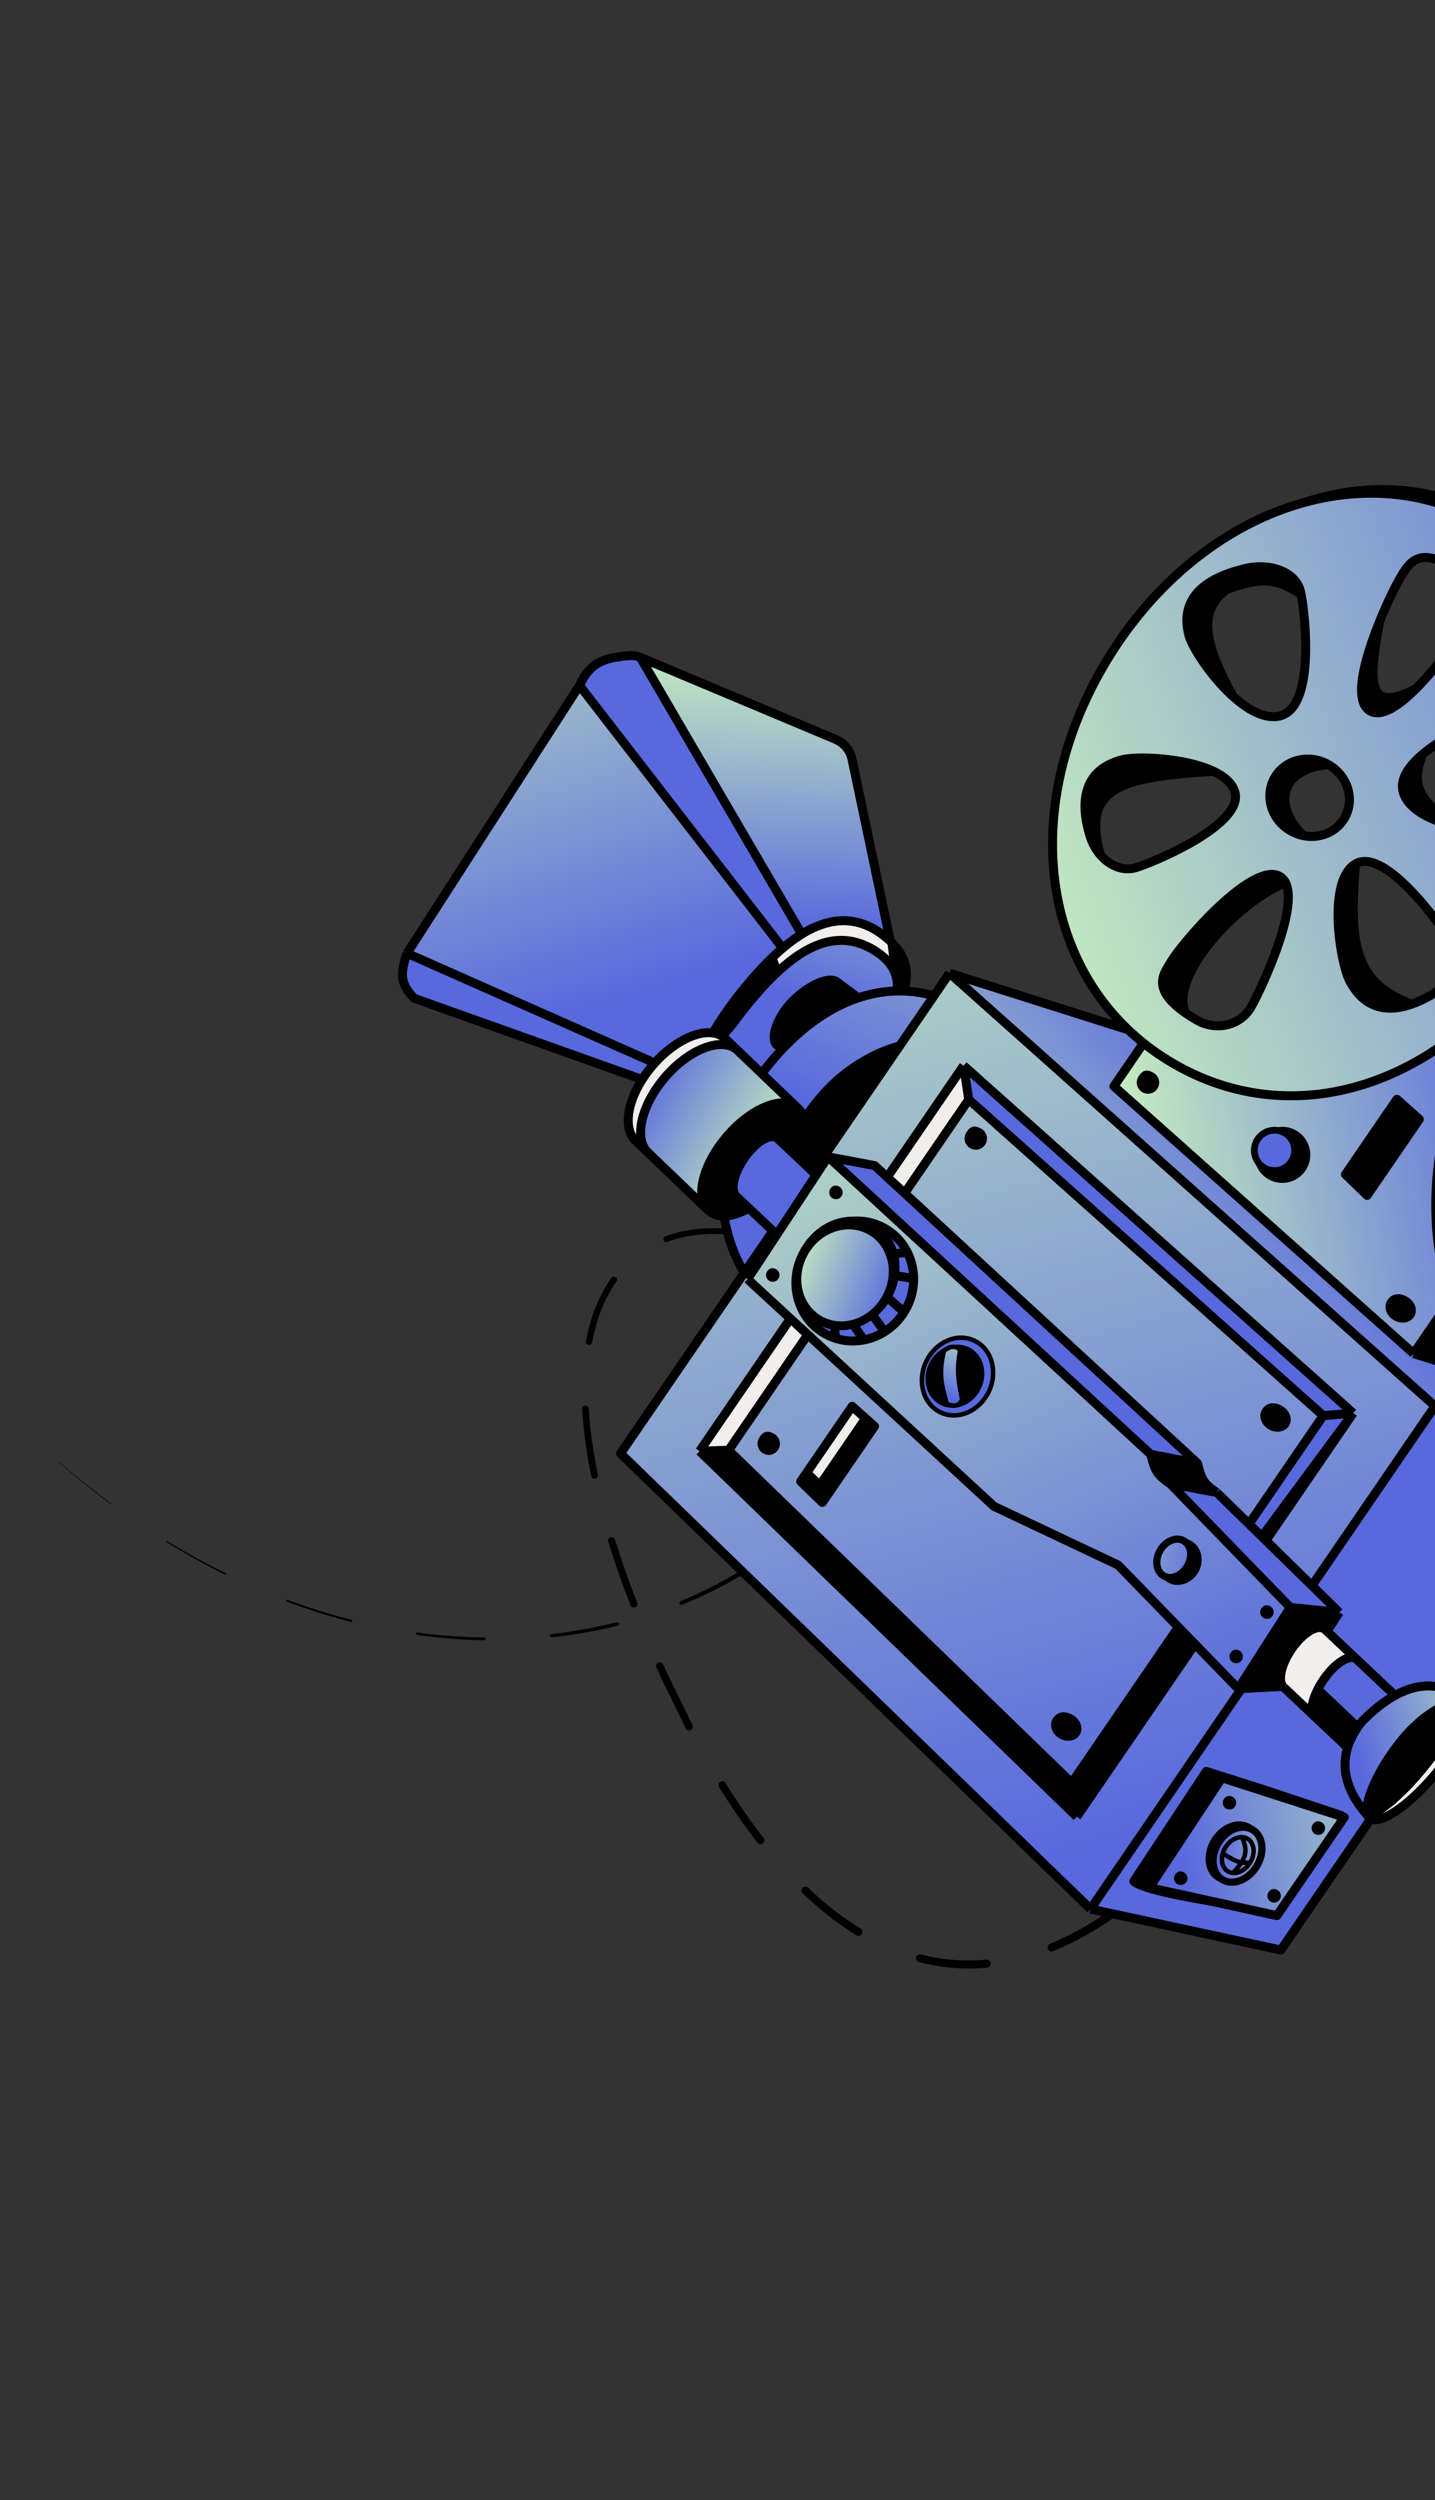 <svg width="240" height="418" viewBox="0 0 240 418" fill="none" xmlns="http://www.w3.org/2000/svg">
<rect x="0" y="0" width="240" height="418" fill="#333333" stroke="none"/>
<path d="M232.584 180.052C228.803 179.897 225.001 179.989 221.229 180.462C220.826 180.516 220.535 180.885 220.589 181.288C220.642 181.691 221.011 181.981 221.414 181.928C225.088 181.459 228.813 181.365 232.527 181.517C232.932 181.534 233.27 181.218 233.288 180.813C233.305 180.407 232.989 180.069 232.584 180.052Z" fill="black"/>
<path d="M210.154 183.23C206.598 184.65 203.253 186.651 200.4 189.239C200.091 189.52 200.07 189.993 200.344 190.298C200.618 190.603 201.097 190.628 201.402 190.354C204.107 187.888 207.295 185.979 210.7 184.61C211.082 184.458 211.262 184.025 211.111 183.643C210.959 183.261 210.526 183.08 210.144 183.232L210.154 183.23Z" fill="black"/>
<path d="M193.498 198.39C191.765 201.814 190.608 205.485 189.862 209.21C189.777 209.612 190.04 209.997 190.441 210.082C190.843 210.166 191.228 209.904 191.313 209.502C192.043 205.88 193.169 202.338 194.832 199.064C195.019 198.696 194.871 198.247 194.503 198.06C194.134 197.873 193.685 198.021 193.498 198.39Z" fill="black"/>
<path d="M188.708 220.518C188.643 224.307 188.854 228.083 189.251 231.837C189.298 232.236 189.65 232.526 190.056 232.483C190.455 232.436 190.745 232.084 190.702 231.678C190.312 227.972 190.114 224.247 190.178 220.535C190.185 220.132 189.859 219.797 189.457 219.789C189.054 219.782 188.719 220.108 188.711 220.511L188.708 220.518Z" fill="black"/>
<path d="M190.96 243.026C191.694 246.723 192.563 250.393 193.543 254.024C193.644 254.403 194.041 254.631 194.42 254.53C194.799 254.428 195.027 254.032 194.926 253.653C193.958 250.047 193.093 246.413 192.374 242.751C192.297 242.36 191.916 242.106 191.525 242.183C191.134 242.261 190.879 242.642 190.956 243.033L190.96 243.026Z" fill="black"/>
<path d="M196.818 264.829L200.654 275.441C200.786 275.812 201.192 275.994 201.559 275.868C201.926 275.742 202.112 275.33 201.986 274.963L201.978 274.932L198.176 264.383L198.161 264.348C198.029 263.978 197.62 263.785 197.249 263.918C196.878 264.05 196.686 264.459 196.818 264.829Z" fill="black"/>
<path d="M205 285.858L208.964 294.31L208.994 293.643L207.978 295.283L207.971 295.296C207.767 295.619 207.866 296.049 208.196 296.257C208.52 296.461 208.949 296.362 209.157 296.032L210.19 294.376C210.316 294.172 210.324 293.934 210.231 293.734L210.219 293.71L206.279 285.306L206.267 285.282C206.107 284.929 205.682 284.78 205.337 284.944C204.991 285.108 204.835 285.529 204.999 285.875L205 285.858Z" fill="black"/>
<path d="M201.469 304.342C199.126 307.233 196.622 309.996 193.935 312.568C193.664 312.827 193.655 313.263 193.914 313.534C194.173 313.805 194.61 313.814 194.88 313.555C197.611 310.939 200.16 308.141 202.536 305.209C202.775 304.914 202.731 304.481 202.436 304.242C202.141 304.002 201.708 304.047 201.469 304.342Z" fill="black"/>
<path d="M185.34 319.64C182.288 321.749 179.05 323.579 175.63 324.974C175.289 325.115 175.125 325.505 175.262 325.852C175.399 326.2 175.793 326.358 176.141 326.221C179.67 324.785 182.995 322.91 186.117 320.755C186.422 320.541 186.501 320.119 186.291 319.808C186.078 319.503 185.656 319.424 185.344 319.633L185.34 319.64Z" fill="black"/>
<path d="M164.957 327.646C161.297 327.985 157.582 327.686 154.021 326.774C153.667 326.682 153.308 326.899 153.217 327.253C153.125 327.608 153.342 327.967 153.696 328.058C157.395 329.015 161.268 329.327 165.079 328.98C165.443 328.948 165.718 328.622 165.686 328.257C165.654 327.892 165.328 327.617 164.963 327.649L164.957 327.646Z" fill="black"/>
<path d="M143.902 322.432C140.744 320.507 137.836 318.179 135.156 315.62C134.892 315.372 134.488 315.382 134.234 315.642C133.986 315.906 133.996 316.31 134.256 316.564C136.99 319.18 139.969 321.566 143.216 323.561C143.524 323.747 143.927 323.65 144.12 323.346C144.306 323.038 144.209 322.636 143.905 322.443L143.902 322.432Z" fill="black"/>
<path d="M127.716 307.309C125.428 304.37 123.317 301.291 121.342 298.125C121.152 297.825 120.764 297.731 120.464 297.922C120.164 298.112 120.07 298.5 120.26 298.8C122.25 302 124.382 305.118 126.697 308.099C126.916 308.381 127.319 308.432 127.601 308.213C127.883 307.995 127.934 307.591 127.716 307.309Z" fill="black"/>
<path d="M115.81 288.384L113.338 283.347L112.104 280.834C111.687 279.996 111.319 279.134 110.922 278.29L110.909 278.283C110.77 277.969 110.398 277.832 110.091 277.975C109.783 278.118 109.647 278.49 109.79 278.797C110.182 279.647 110.547 280.516 110.971 281.358L112.211 283.891L114.686 288.965C114.842 289.28 115.217 289.41 115.533 289.254C115.848 289.098 115.978 288.723 115.822 288.408L115.81 288.384Z" fill="black"/>
<path d="M106.563 267.96C105.206 264.475 103.948 260.953 102.837 257.385C102.738 257.077 102.412 256.906 102.107 256.999C101.799 257.098 101.628 257.424 101.721 257.729C102.83 261.33 104.079 264.882 105.439 268.394C105.561 268.707 105.909 268.855 106.218 268.739C106.527 268.623 106.679 268.269 106.563 267.96Z" fill="black"/>
<path d="M99.999 246.56C99.24 242.909 98.687 239.214 98.466 235.501C98.45 235.198 98.185 234.967 97.882 234.982C97.578 234.998 97.347 235.263 97.363 235.566C97.581 239.346 98.13 243.091 98.88 246.789C98.946 247.095 99.246 247.294 99.553 247.229C99.859 247.163 100.058 246.862 99.999 246.56Z" fill="black"/>
<path d="M99.035 224.421C99.715 220.796 100.978 217.256 103.1 214.254C103.268 214.022 103.214 213.696 102.978 213.534C102.746 213.366 102.42 213.42 102.258 213.656C100.021 216.798 98.699 220.486 97.988 224.224C97.934 224.513 98.125 224.797 98.415 224.851C98.704 224.905 98.987 224.714 99.041 224.424L99.035 224.421Z" fill="black"/>
<path d="M111.619 207.648C115.043 206.351 118.813 206.058 122.468 206.522C122.735 206.555 122.975 206.364 123.011 206.107C123.043 205.841 122.859 205.604 122.596 205.565C118.818 205.074 114.887 205.36 111.275 206.714C111.02 206.809 110.885 207.104 110.981 207.358C111.076 207.612 111.371 207.747 111.625 207.652L111.619 207.648Z" fill="black"/>
<path d="M132.927 209.952C136.161 211.731 139.095 214.091 141.413 216.961C141.569 217.155 141.853 217.189 142.047 217.032C142.241 216.876 142.275 216.592 142.119 216.398C139.726 213.416 136.71 210.975 133.383 209.133C133.162 209.005 132.871 209.089 132.75 209.313C132.623 209.534 132.706 209.825 132.931 209.946L132.927 209.952Z" fill="black"/>
<path d="M146.035 226.852C146.361 228.659 146.428 230.508 146.255 232.339C146.075 234.166 145.664 235.99 145.122 237.755C145.055 237.976 145.172 238.208 145.393 238.275C145.614 238.342 145.85 238.218 145.917 237.997C146.479 236.183 146.903 234.323 147.1 232.42C147.288 230.519 147.219 228.583 146.894 226.699C146.854 226.468 146.629 226.303 146.394 226.349C146.163 226.389 145.999 226.615 146.045 226.849L146.035 226.852Z" fill="black"/>
<path d="M140.185 247.684C138.06 250.735 135.543 253.508 132.78 256.001C132.62 256.143 132.609 256.387 132.754 256.541C132.896 256.7 133.141 256.712 133.294 256.566C136.105 254.049 138.669 251.242 140.846 248.143C140.974 247.966 140.929 247.715 140.752 247.586C140.575 247.458 140.323 247.504 140.195 247.681L140.185 247.684Z" fill="black"/>
<path d="M123.814 262.645C120.63 264.592 117.287 266.274 113.835 267.694C113.667 267.762 113.588 267.958 113.655 268.127C113.722 268.296 113.919 268.375 114.081 268.304C117.573 266.889 120.959 265.207 124.187 263.259C124.358 263.158 124.408 262.936 124.307 262.766C124.207 262.595 123.985 262.545 123.814 262.645Z" fill="black"/>
<path d="M103.199 271.209C99.579 272.125 95.887 272.792 92.175 273.222C92.027 273.24 91.925 273.371 91.943 273.52C91.961 273.669 92.092 273.771 92.237 273.76C95.978 273.355 99.69 272.699 103.346 271.796C103.506 271.758 103.603 271.589 103.562 271.436C103.524 271.275 103.356 271.178 103.202 271.219L103.199 271.209Z" fill="black"/>
<path d="M80.98 273.772C77.24 273.727 73.503 273.45 69.793 272.946C69.68 272.933 69.574 273.011 69.561 273.124C69.547 273.237 69.625 273.343 69.739 273.356C73.457 273.874 77.216 274.173 80.975 274.246C81.106 274.244 81.217 274.143 81.214 274.011C81.212 273.88 81.111 273.77 80.98 273.772Z" fill="black"/>
<path d="M58.776 270.823C55.148 269.908 51.569 268.787 48.062 267.482C47.983 267.454 47.9 267.492 47.872 267.571C47.844 267.65 47.882 267.733 47.961 267.761C51.474 269.087 55.058 270.228 58.694 271.175C58.794 271.197 58.888 271.139 58.914 271.05C58.936 270.95 58.878 270.856 58.789 270.831L58.776 270.823Z" fill="black"/>
<path d="M37.739 263.042C34.376 261.396 31.094 259.581 27.891 257.629C27.845 257.602 27.794 257.616 27.768 257.662C27.742 257.707 27.755 257.758 27.801 257.785C30.993 259.756 34.274 261.588 37.638 263.261C37.697 263.295 37.766 263.265 37.799 263.207C37.833 263.148 37.803 263.079 37.745 263.046L37.739 263.042Z" fill="black"/>
<path d="M18.565 251.356C15.542 249.136 12.614 246.797 9.766 244.349C9.753 244.341 9.737 244.34 9.723 244.35C9.715 244.363 9.714 244.379 9.723 244.393C12.553 246.857 15.474 249.209 18.485 251.449C18.511 251.464 18.548 251.459 18.57 251.437C18.585 251.411 18.58 251.374 18.558 251.352L18.565 251.356Z" fill="black"/>
<path d="M96.918 114.604C98.559 111.181 100.388 109.937 105.423 109.614C105.986 109.578 106.56 109.685 107.091 109.908L134.734 157.297L131.704 159.563L96.918 114.604Z" fill="#5869DD"/>
<path d="M142.486 126.88L149.594 160.652L137.392 166.872L131.704 159.563L134.734 157.297L107.091 109.908L139.718 123.598C141.136 124.193 142.182 125.432 142.486 126.88Z" fill="url(#paint0_linear_30263_37373)"/>
<path fill-rule="evenodd" clip-rule="evenodd" d="M109.327 181.178L113.022 179.295L68.069 159.381C66.833 162.975 67.026 164.656 69.316 166.925L109.327 181.178Z" fill="#5869DD"/>
<path d="M68.069 159.381L96.918 114.604L131.704 159.563L137.392 166.872L113.022 179.295L68.069 159.381Z" fill="url(#paint1_linear_30263_37373)"/>
<path d="M107.091 109.908L139.718 123.598C141.136 124.193 142.182 125.432 142.486 126.88L149.594 160.652L137.392 166.872M107.091 109.908C106.56 109.685 105.986 109.578 105.423 109.614C100.388 109.937 98.559 111.181 96.918 114.604M107.091 109.908L134.734 157.297L131.704 159.563M96.918 114.604L68.069 159.381M96.918 114.604L131.704 159.563M68.069 159.381C66.833 162.975 67.026 164.656 69.316 166.925L109.327 181.178L113.022 179.295M68.069 159.381L113.022 179.295M131.704 159.563L137.392 166.872M113.022 179.295L137.392 166.872" stroke="black" stroke-width="1.5" stroke-linejoin="round"/>
<path fill-rule="evenodd" clip-rule="evenodd" d="M143.718 177.349C144.414 176.446 145.091 175.567 145.737 174.71C148.803 170.296 150.744 166.421 149.857 163.201C149.425 161.63 148.321 160.216 146.348 158.97C140.754 155.437 135.307 157.595 130.003 162.542C127.784 164.611 125.59 167.168 123.421 170.001C121.359 173.083 116.511 177.13 115.803 179.454L141.92 191.072C142.711 190.406 142.506 187.634 142.302 184.872C142.11 182.279 141.918 179.694 142.552 178.866C142.945 178.353 143.334 177.848 143.718 177.349Z" fill="url(#paint2_linear_30263_37373)"/>
<path d="M115.803 179.454C116.729 176.416 120.588 170.243 122.736 167.437C122.502 167.743 122.768 168.112 123.058 168.515C123.394 168.981 123.762 169.492 123.421 170.001C121.359 173.083 116.511 177.13 115.803 179.454Z" fill="black"/>
<path d="M149.178 157.624C154.055 162.514 150.876 167.897 145.737 174.71C148.803 170.296 150.744 166.421 149.857 163.201L149.178 157.624Z" fill="black"/>
<path fill-rule="evenodd" clip-rule="evenodd" d="M129.105 160.149C134.921 154.548 141.251 151.636 147.433 156.146C148.103 156.635 148.682 157.127 149.178 157.624L149.857 163.201C149.425 161.63 148.321 160.216 146.348 158.97C140.754 155.437 135.307 157.595 130.003 162.542L129.105 160.149Z" fill="#F1EFED"/>
<path d="M123.058 168.515C122.768 168.112 122.502 167.743 122.736 167.437C124.761 164.793 126.896 162.277 129.105 160.149L130.003 162.542C127.784 164.611 125.59 167.168 123.421 170.001C123.762 169.492 123.394 168.981 123.058 168.515Z" fill="black"/>
<path d="M122.736 167.437C120.588 170.243 116.729 176.416 115.803 179.454M122.736 167.437C122.502 167.743 122.768 168.112 123.058 168.515C123.394 168.981 123.762 169.492 123.421 170.001M122.736 167.437C124.761 164.793 126.896 162.277 129.105 160.149M115.803 179.454L141.92 191.072C142.711 190.406 142.506 187.634 142.302 184.872C142.11 182.279 141.918 179.694 142.552 178.866C142.945 178.353 143.334 177.848 143.718 177.349C144.414 176.446 145.091 175.567 145.737 174.71M115.803 179.454C116.511 177.13 121.359 173.083 123.421 170.001M123.421 170.001C125.59 167.168 127.784 164.611 130.003 162.542M140.813 181.32C142.586 179.004 144.287 176.797 145.737 174.71M145.737 174.71C150.876 167.897 154.055 162.514 149.178 157.624M145.737 174.71C148.803 170.296 150.744 166.421 149.857 163.201M149.178 157.624C148.682 157.127 148.103 156.635 147.433 156.146C141.251 151.636 134.921 154.548 129.105 160.149M149.178 157.624L149.857 163.201M149.857 163.201C149.425 161.63 148.321 160.216 146.348 158.97C140.754 155.437 135.307 157.595 130.003 162.542M129.105 160.149L130.003 162.542" stroke="black" stroke-width="1.5"/>
<path d="M147.332 177.939C150.005 175.403 153.057 174.079 154.296 174.883C154.34 174.911 154.381 174.942 154.42 174.975C155.568 175.963 154.257 178.891 151.491 181.515C148.724 184.14 145.293 186.843 144.144 185.855C142.996 184.868 144.566 180.563 147.332 177.939Z" fill="#D9D9D9"/>
<path d="M140.053 164.228C138.843 163.188 135.62 164.472 132.854 167.096C130.087 169.721 128.698 173.64 129.908 174.68L144.144 185.855C142.996 184.868 144.566 180.563 147.332 177.939C150.005 175.403 153.057 174.079 154.296 174.883L140.053 164.228Z" fill="black"/>
<path d="M154.42 174.975C155.568 175.963 154.257 178.891 151.491 181.515C148.724 184.14 145.293 186.843 144.144 185.855M154.42 174.975L154.296 174.883M154.42 174.975C154.381 174.942 154.34 174.911 154.296 174.883M144.144 185.855C142.996 184.868 144.566 180.563 147.332 177.939C150.005 175.403 153.057 174.079 154.296 174.883M144.144 185.855L129.908 174.68C128.698 173.64 130.087 169.721 132.854 167.096C135.62 164.472 138.843 163.188 140.053 164.228L154.296 174.883" stroke="black" stroke-width="1.5"/>
<path fill-rule="evenodd" clip-rule="evenodd" d="M129.972 219.069C121.979 212.718 119.12 201.913 121.679 191.509L162.568 217.697C152.568 225.516 139.253 226.444 129.972 219.069Z" fill="#5869DD"/>
<path d="M166.184 171.772C177.475 180.743 178.521 198.603 168.522 211.664C166.742 213.989 164.732 216.004 162.568 217.697L121.679 191.509C122.735 187.216 124.714 182.992 127.634 179.177C137.634 166.116 151.896 160.419 166.184 171.772Z" fill="url(#paint3_linear_30263_37373)"/>
<path d="M121.679 191.509C122.735 187.216 124.714 182.992 127.634 179.177C137.634 166.116 151.896 160.419 166.184 171.772C177.475 180.743 178.521 198.603 168.522 211.664C166.742 213.989 164.732 216.004 162.568 217.697M121.679 191.509C119.12 201.913 121.979 212.718 129.972 219.069C139.253 226.444 152.568 225.516 162.568 217.697M121.679 191.509L162.568 217.697" stroke="black" stroke-width="1.5"/>
<ellipse cx="23.23" cy="26.161" rx="23.23" ry="26.161" transform="matrix(-0.814 -0.581 -0.571 0.821 188.18 191.328)" fill="black" stroke="black" stroke-width="1.5"/>
<path d="M182.385 319.179L239.992 235.089L270 244.609L214.22 326.033L182.385 319.179Z" fill="#5869DD"/>
<path d="M158.801 162.703L239.992 235.089L182.385 319.179L103.783 243.014L158.801 162.703Z" fill="url(#paint4_linear_30263_37373)"/>
<path d="M239.992 235.089L158.801 162.703L188.809 172.223L270 244.609L239.992 235.089Z" fill="url(#paint5_linear_30263_37373)"/>
<path d="M182.385 319.179L239.992 235.089M182.385 319.179L214.22 326.033L270 244.609M182.385 319.179L103.783 243.014L158.801 162.703M158.801 162.703L239.992 235.089M158.801 162.703L188.809 172.223L270 244.609M239.992 235.089L270 244.609" stroke="black" stroke-width="1.5" stroke-linejoin="round"/>
<path fill-rule="evenodd" clip-rule="evenodd" d="M204.918 318.333L204.948 318.343C204.939 318.34 204.929 318.336 204.918 318.333Z" fill="black"/>
<path d="M189.625 314.538L201.749 296.174L211.801 299.363L224.313 303.539L220.015 307.987L204.948 318.343C204.939 318.34 204.929 318.336 204.918 318.333C203.663 317.93 191.774 316.365 189.625 314.538Z" fill="black"/>
<path d="M204.948 318.343L220.015 307.987L224.313 303.539L211.801 299.363L201.749 296.174L189.625 314.538C191.774 316.365 203.663 317.93 204.918 318.333M204.948 318.343L204.918 318.333M204.948 318.343C204.939 318.34 204.929 318.336 204.918 318.333M195.891 315.282L204.918 318.333" stroke="black" stroke-width="1.5" stroke-linejoin="round"/>
<path d="M226.313 236.262L180.085 303.742L179.243 298.087L200.273 267.389L210.593 257.525L226.313 236.262Z" fill="black"/>
<path d="M180.085 303.742L117.007 242.621L121.853 242.477L179.243 298.087L180.085 303.742Z" fill="black"/>
<path d="M117.007 242.621L161.159 178.173L162.023 183.84L121.853 242.477L117.007 242.621Z" fill="#F1EFED"/>
<path d="M161.159 178.173L226.313 236.262L221.303 236.691L162.023 183.84L161.159 178.173Z" fill="#5869DD"/>
<path d="M179.243 298.087L221.303 236.691L226.313 236.262L210.593 257.525L200.273 267.389L179.243 298.087Z" fill="#5869DD"/>
<path d="M180.085 303.742L226.313 236.262M180.085 303.742L117.007 242.621M180.085 303.742L179.243 298.087M161.159 178.173L226.313 236.262M161.159 178.173L117.007 242.621M161.159 178.173L162.023 183.84M226.313 236.262L221.303 236.691M226.313 236.262L210.593 257.525L200.273 267.389L179.243 298.087M117.007 242.621L121.853 242.477M179.243 298.087L221.303 236.691M179.243 298.087L121.853 242.477M162.023 183.84L221.303 236.691M162.023 183.84L121.853 242.477" stroke="black" stroke-width="1.5" stroke-linejoin="round"/>
<path fill-rule="evenodd" clip-rule="evenodd" d="M144.773 237.145L137.098 248.349L134.912 246.231L142.515 235.132L144.773 237.145Z" fill="#F1EFED"/>
<path d="M146.258 238.469L137.537 251.2L133.913 247.689L134.912 246.231L137.098 248.349L144.773 237.145L146.258 238.469Z" fill="black"/>
<path d="M144.773 237.145L137.098 248.349L134.912 246.231M144.773 237.145L142.515 235.132L134.912 246.231M144.773 237.145L146.258 238.469L137.537 251.2L133.913 247.689L134.912 246.231" stroke="black" stroke-width="1.5" stroke-linejoin="round"/>
<path d="M192.241 315.603L204.366 297.24L224.825 303.836L213.558 320.282L192.241 315.603Z" fill="url(#paint6_linear_30263_37373)" stroke="black" stroke-width="1.5" stroke-linejoin="round"/>
<path d="M211.057 235.716C210.436 236.792 210.951 238.252 212.206 238.977C213.462 239.701 214.984 239.416 215.605 238.34C216.226 237.263 215.711 235.803 214.455 235.079C213.2 234.354 211.807 234.417 211.057 235.716Z" fill="black"/>
<path d="M176.051 287.388C175.43 288.464 175.945 289.924 177.201 290.648C178.456 291.373 179.978 291.088 180.599 290.011C181.22 288.935 180.705 287.475 179.449 286.751C178.194 286.026 176.801 286.089 176.051 287.388Z" fill="black"/>
<path d="M212.118 316.42C211.808 316.959 211.992 317.647 212.531 317.957C213.069 318.267 213.757 318.083 214.067 317.545C214.378 317.007 214.193 316.319 213.655 316.008C213.117 315.698 212.493 315.771 212.118 316.42Z" fill="black"/>
<path d="M196.501 313.475C196.191 314.013 196.375 314.701 196.913 315.012C197.452 315.322 198.14 315.138 198.45 314.599C198.76 314.061 198.576 313.373 198.038 313.063C197.5 312.752 196.876 312.825 196.501 313.475Z" fill="black"/>
<path d="M204.648 300.858C204.337 301.396 204.522 302.084 205.06 302.395C205.598 302.705 206.286 302.52 206.596 301.982C206.907 301.444 206.722 300.756 206.184 300.446C205.646 300.135 205.022 300.208 204.648 300.858Z" fill="black"/>
<path d="M219.515 305.1C219.204 305.638 219.389 306.326 219.927 306.637C220.465 306.947 221.153 306.763 221.464 306.224C221.774 305.686 221.59 304.998 221.051 304.688C220.513 304.377 219.89 304.45 219.515 305.1Z" fill="black"/>
<path d="M161.573 189.414C161.056 190.311 161.363 191.458 162.26 191.975C163.157 192.493 164.304 192.185 164.821 191.288C165.339 190.391 165.031 189.245 164.134 188.727C163.237 188.21 162.354 188.061 161.573 189.414Z" fill="black"/>
<path d="M126.942 240.438C126.425 241.335 126.732 242.481 127.629 242.999C128.526 243.516 129.673 243.209 130.19 242.312C130.708 241.415 130.4 240.268 129.503 239.75C128.606 239.233 127.723 239.084 126.942 240.438Z" fill="black"/>
<path d="M266.428 235.831L236.42 226.31L244.163 215.008L242.97 193.948L247.866 191.686L246.254 216.214L266.428 235.831Z" fill="black"/>
<path d="M209.556 176.823C266.038 162.548 264.847 153.657 247.866 191.686L242.97 193.948L244.163 215.008L236.42 226.31L186.296 181.621L192.259 172.917L209.556 176.823Z" fill="url(#paint7_linear_30263_37373)"/>
<path d="M236.42 226.31L266.428 235.831L246.254 216.214L247.866 191.686M236.42 226.31L186.296 181.621L192.259 172.917M236.42 226.31L244.163 215.008L242.97 193.948M247.866 191.686C264.847 153.657 266.038 162.548 209.556 176.823L192.259 172.917M247.866 191.686L242.97 193.948M192.259 172.917L215.685 178.206L238.452 168.761L258.549 160.941L242.97 193.948" stroke="black" stroke-width="1.5" stroke-linejoin="round"/>
<path d="M237.374 187.134L228.652 199.864L225.028 196.353L233.63 183.796L237.374 187.134Z" fill="black" stroke="black" stroke-width="1.5" stroke-linejoin="round"/>
<path d="M252.801 88.356C273.458 100.274 281.7 125.827 273.78 148.949C272.621 152.332 268.015 153.874 266.152 157.103C262.657 163.161 261.32 170.098 256.267 174.236L252.392 172.001C257.352 167.808 261.738 162.631 265.233 156.573C270.085 148.164 272.609 139.117 272.987 130.308C273.731 113.005 266.197 96.617 251.764 87.775C252.111 87.964 252.457 88.157 252.801 88.356Z" fill="black"/>
<path fill-rule="evenodd" clip-rule="evenodd" d="M272.987 130.308C273.731 113.005 266.197 96.617 251.764 87.775C228.223 74.971 201.131 86.365 186.75 111.292C185.991 112.606 185.258 113.801 184.564 114.932C182.06 119.012 180.066 122.26 179.241 127.308C209.227 57.06 270.034 81.227 260.158 144.986L272.987 130.308Z" fill="#5869DD"/>
<path d="M265.233 156.573C261.738 162.631 257.352 167.808 252.392 172.001C256.35 162.397 258.863 153.351 260.158 144.986L272.987 130.308C272.609 139.117 270.085 148.164 265.233 156.573Z" fill="black"/>
<path d="M186.75 111.292C201.343 85.998 228.221 74.175 250.791 87.196C251.119 87.385 251.443 87.578 251.764 87.775M186.75 111.292C201.131 86.365 228.223 74.971 251.764 87.775M186.75 111.292C185.991 112.606 185.258 113.801 184.564 114.932C182.06 119.012 180.066 122.26 179.241 127.308C209.227 57.06 270.034 81.227 260.158 144.986M251.764 87.775C252.111 87.964 252.457 88.157 252.801 88.356C273.458 100.274 281.7 125.827 273.78 148.949C272.621 152.332 268.015 153.874 266.152 157.103C262.657 163.161 261.32 170.098 256.267 174.236L252.392 172.001M251.764 87.775C266.197 96.617 273.731 113.005 272.987 130.308M252.392 172.001C257.352 167.808 261.738 162.631 265.233 156.573C270.085 148.164 272.609 139.117 272.987 130.308M252.392 172.001C256.35 162.397 258.863 153.351 260.158 144.986M272.987 130.308L260.158 144.986" stroke="black" stroke-width="1.5"/>
<path d="M225.807 164.155C224.21 161.368 221.786 147.255 226.733 144.421C225.394 158.995 227.174 164.442 236.084 167.899C229.327 170.259 226.697 165.709 225.807 164.155Z" fill="black"/>
<path d="M195.895 160.73C197.654 157.681 209.5 143.903 214.047 146.526C214.47 146.77 214.788 147.132 215.015 147.59C206.726 150.961 195.534 163.254 198.273 169.364C192.235 165.188 194.865 162.514 195.895 160.73Z" fill="black"/>
<path d="M182.292 139.744C179.205 129.616 185.515 127.666 187.479 127.068C189.737 126.379 198.058 126.617 202.97 128.956C188.153 129.937 180.692 131.237 184.06 142.972C183.293 142.094 182.674 140.997 182.292 139.744Z" fill="black"/>
<path d="M215.846 138.905C212.617 137.042 211.426 133.06 213.186 130.01C214.945 126.961 218.989 125.999 222.218 127.862C214.56 128.378 212.482 134.231 217.977 139.716C217.25 139.567 216.53 139.3 215.846 138.905Z" fill="black"/>
<path d="M235.148 116.706C232.861 118.66 230.676 119.753 229.139 118.867C226.17 117.154 228.39 109.647 230.778 103.793C228.373 116.112 229.553 118.815 236.869 115.101C236.295 115.678 235.718 116.218 235.148 116.706Z" fill="black"/>
<path d="M234.704 132.505C234.04 130.325 235.583 128.087 237.969 126.074C235.827 131.26 237.36 133.886 243.523 138.21C239.442 137.231 235.594 135.425 234.704 132.505Z" fill="black"/>
<path fill-rule="evenodd" clip-rule="evenodd" d="M184.377 111.657C169.784 136.952 174.675 165.373 196.381 177.896C218.088 190.419 244.491 180.054 259.085 154.76C273.678 129.466 270.186 100.121 248.479 87.597C226.773 75.074 198.97 86.363 184.377 111.657ZM213.186 130.01C211.426 133.06 212.617 137.042 215.846 138.905C216.53 139.3 217.25 139.567 217.977 139.716C220.685 140.268 223.492 139.161 224.879 136.757C226.638 133.707 225.447 129.725 222.218 127.862C218.989 125.999 214.945 126.961 213.186 130.01ZM243.007 94.831C237.16 91.457 235.734 93.93 233.975 96.979C233.364 98.037 232.047 100.682 230.778 103.793C228.39 109.647 226.17 117.154 229.139 118.867C230.676 119.753 232.861 118.66 235.148 116.706C235.718 116.218 236.295 115.678 236.869 115.101C240.809 111.145 244.651 105.488 245.668 103.726C247.428 100.676 246.236 96.694 243.007 94.831ZM200.18 170.563C203.409 172.426 207.453 171.464 209.212 168.414C210.808 165.648 217.227 152.053 215.015 147.59C214.788 147.132 214.47 146.77 214.047 146.526C209.5 143.903 197.654 157.681 195.895 160.73C194.865 162.514 192.235 165.188 198.273 169.364C198.832 169.751 199.464 170.15 200.18 170.563ZM208.292 95.046C196.887 97.697 198.354 104.136 198.819 106.136C199.257 108.02 202.454 113.074 206.269 116.485C207.576 117.653 208.955 118.629 210.32 119.218C211.59 119.767 212.847 119.981 214.024 119.708C219.875 118.348 218.397 103.512 217.615 99.406C217.576 99.202 217.539 99.024 217.505 98.876C217.032 96.841 215.122 95.405 212.646 94.927C211.548 94.716 210.339 94.693 209.094 94.889C208.828 94.931 208.56 94.984 208.292 95.046ZM187.479 127.068C185.515 127.666 179.205 129.616 182.292 139.744C182.674 140.997 183.293 142.094 184.06 142.972C185.664 144.81 187.914 145.694 189.993 145.06C193.066 144.124 208.174 137.817 206.512 132.363C206.071 130.917 204.742 129.8 202.97 128.956C198.058 126.617 189.737 126.379 187.479 127.068ZM239.32 166.39C242.833 164.378 244.385 160.487 242.788 157.699C241.191 154.912 231.679 141.587 226.733 144.421C221.786 147.255 224.21 161.368 225.807 164.155C226.697 165.709 229.327 170.259 236.084 167.899C237.072 167.554 238.148 167.062 239.32 166.39ZM254.064 138.875C256.028 138.277 262.337 136.324 258.924 125.124C257.618 120.841 254.069 118.129 250.996 119.065C249.262 119.594 243.712 121.885 239.535 124.865C238.985 125.257 238.459 125.661 237.969 126.074C235.583 128.087 234.04 130.325 234.704 132.505C235.594 135.425 239.442 137.231 243.523 138.21C245.268 138.629 247.057 138.897 248.675 139.036C251.084 139.243 253.116 139.164 254.064 138.875Z" fill="url(#paint8_linear_30263_37373)"/>
<path d="M198.819 106.136C198.354 104.136 196.887 97.697 208.292 95.046C208.56 94.984 208.828 94.931 209.094 94.889C210.339 94.693 211.548 94.716 212.646 94.927C209.472 96.058 206.953 97.18 205.164 98.54C200.776 101.876 200.778 106.643 206.269 116.485C202.454 113.074 199.257 108.02 198.819 106.136Z" fill="black"/>
<path d="M212.646 94.927C215.122 95.405 217.032 96.841 217.505 98.876C217.539 99.024 217.576 99.202 217.615 99.406C212.769 96.11 210.037 96.921 205.164 98.54C206.953 97.18 209.472 96.058 212.646 94.927Z" fill="black"/>
<path d="M222.218 127.862C225.447 129.725 226.638 133.707 224.879 136.757C223.492 139.161 220.685 140.268 217.977 139.716M222.218 127.862C218.989 125.999 214.945 126.961 213.186 130.01C211.426 133.06 212.617 137.042 215.846 138.905C216.53 139.3 217.25 139.567 217.977 139.716M222.218 127.862C214.56 128.378 212.482 134.231 217.977 139.716M226.733 144.421C231.679 141.587 241.191 154.912 242.788 157.699C244.385 160.487 242.833 164.378 239.32 166.39C238.148 167.062 237.072 167.554 236.084 167.899M226.733 144.421C221.786 147.255 224.21 161.368 225.807 164.155C226.697 165.709 229.327 170.259 236.084 167.899M226.733 144.421C225.394 158.995 227.174 164.442 236.084 167.899M234.704 132.505C234.04 130.325 235.583 128.087 237.969 126.074M234.704 132.505C233.903 129.877 236.31 127.166 239.535 124.865M234.704 132.505C235.594 135.425 239.442 137.231 243.523 138.21M237.969 126.074C235.827 131.26 237.36 133.886 243.523 138.21M237.969 126.074C238.459 125.661 238.985 125.257 239.535 124.865M230.778 103.793C228.39 109.647 226.17 117.154 229.139 118.867C230.676 119.753 232.861 118.66 235.148 116.706C235.718 116.218 236.295 115.678 236.869 115.101M230.778 103.793C232.047 100.682 233.364 98.037 233.975 96.979C235.734 93.93 237.16 91.457 243.007 94.831C246.236 96.694 247.428 100.676 245.668 103.726C244.651 105.488 240.809 111.145 236.869 115.101M230.778 103.793C228.373 116.112 229.553 118.815 236.869 115.101M215.015 147.59C217.227 152.053 210.808 165.648 209.212 168.414C207.453 171.464 203.409 172.426 200.18 170.563C199.464 170.15 198.832 169.751 198.273 169.364M215.015 147.59C214.788 147.132 214.47 146.77 214.047 146.526C209.5 143.903 197.654 157.681 195.895 160.73C194.865 162.514 192.235 165.188 198.273 169.364M215.015 147.59C206.726 150.961 195.534 163.254 198.273 169.364M184.06 142.972C183.293 142.094 182.674 140.997 182.292 139.744C179.205 129.616 185.515 127.666 187.479 127.068C189.737 126.379 198.058 126.617 202.97 128.956M184.06 142.972C185.664 144.81 187.914 145.694 189.993 145.06C193.066 144.124 208.174 137.817 206.512 132.363C206.071 130.917 204.742 129.8 202.97 128.956M184.06 142.972C180.692 131.237 188.153 129.937 202.97 128.956M239.535 124.865C243.712 121.885 249.262 119.594 250.996 119.065C254.069 118.129 257.618 120.841 258.924 125.124C262.337 136.324 256.028 138.277 254.064 138.875C253.116 139.164 251.084 139.243 248.675 139.036C247.057 138.897 245.268 138.629 243.523 138.21M212.646 94.927C211.548 94.716 210.339 94.693 209.094 94.889C208.828 94.931 208.56 94.984 208.292 95.046C196.887 97.697 198.354 104.136 198.819 106.136C199.257 108.02 202.454 113.074 206.269 116.485M212.646 94.927C215.122 95.405 217.032 96.841 217.505 98.876C217.539 99.024 217.576 99.202 217.615 99.406M212.646 94.927C209.472 96.058 206.953 97.18 205.164 98.54M206.269 116.485C207.576 117.653 208.955 118.629 210.32 119.218C211.59 119.767 212.847 119.981 214.024 119.708C219.875 118.348 218.397 103.512 217.615 99.406M206.269 116.485C200.778 106.643 200.776 101.876 205.164 98.54M217.615 99.406C212.769 96.11 210.037 96.921 205.164 98.54M184.377 111.657C169.784 136.952 174.675 165.373 196.381 177.896C218.088 190.419 244.491 180.054 259.085 154.76C273.678 129.466 270.186 100.121 248.479 87.597C226.773 75.074 198.97 86.363 184.377 111.657Z" stroke="black" stroke-width="1.5"/>
<path d="M292.722 225.662C291.016 222.678 288.437 207.561 293.733 204.52C292.286 220.135 294.185 225.968 303.717 229.663C296.483 232.199 293.673 227.327 292.722 225.662Z" fill="black"/>
<path d="M260.715 222.024C262.601 218.755 275.292 203.982 280.156 206.788C280.608 207.049 280.948 207.436 281.191 207.927C272.317 211.547 260.327 224.729 263.252 231.272C256.794 226.804 259.612 223.937 260.715 222.024Z" fill="black"/>
<path d="M246.18 199.555C242.887 188.707 249.642 186.611 251.744 185.968C254.161 185.229 263.065 185.475 268.32 187.976C252.462 189.042 244.476 190.442 248.069 203.012C247.249 202.071 246.587 200.897 246.18 199.555Z" fill="black"/>
<path d="M282.089 198.622C278.635 196.629 277.365 192.364 279.251 189.095C281.137 185.826 285.466 184.791 288.919 186.783C280.723 187.345 278.494 193.617 284.368 199.487C283.59 199.329 282.82 199.043 282.089 198.622Z" fill="black"/>
<path d="M302.768 174.818C300.318 176.914 297.979 178.088 296.335 177.14C293.16 175.307 295.542 167.263 298.104 160.989C295.518 174.19 296.778 177.084 304.612 173.097C303.996 173.716 303.379 174.295 302.768 174.818Z" fill="black"/>
<path d="M302.276 191.745C301.568 189.41 303.221 187.011 305.777 184.852C303.479 190.41 305.117 193.222 311.708 197.848C307.342 196.803 303.226 194.873 302.276 191.745Z" fill="black"/>
<path fill-rule="evenodd" clip-rule="evenodd" d="M249.089 169.837C233.446 196.951 238.652 227.394 261.868 240.789C281.323 252.013 313.351 243.052 328.994 215.938C344.637 188.824 340.93 157.388 317.714 143.994C294.498 130.599 264.733 142.723 249.089 169.837ZM279.251 189.095C277.365 192.364 278.635 196.629 282.089 198.622C282.82 199.043 283.59 199.329 284.368 199.487C287.266 200.076 290.271 198.888 291.758 196.31C293.644 193.041 292.373 188.776 288.919 186.783C285.466 184.791 281.137 185.826 279.251 189.095ZM311.201 151.374C304.947 147.766 303.418 150.416 301.532 153.685C300.878 154.82 299.466 157.654 298.104 160.989C295.542 167.263 293.16 175.307 296.335 177.14C297.979 178.088 300.318 176.914 302.768 174.818C303.379 174.295 303.996 173.716 304.612 173.097C308.832 168.854 312.949 162.79 314.039 160.901C315.925 157.632 314.654 153.367 311.201 151.374ZM265.29 232.554C268.744 234.546 273.073 233.511 274.959 230.242C276.669 227.278 283.553 212.706 281.191 207.927C280.948 207.436 280.608 207.049 280.156 206.788C275.292 203.982 262.601 218.755 260.715 222.024C259.612 223.937 256.794 226.804 263.252 231.272C263.849 231.685 264.526 232.112 265.29 232.554ZM274.05 151.64C261.842 154.492 263.405 161.39 263.901 163.531C264.368 165.55 267.784 170.96 271.863 174.611C273.26 175.861 274.735 176.905 276.196 177.536C277.553 178.122 278.899 178.351 280.159 178.056C286.421 176.593 284.855 160.701 284.023 156.302C283.981 156.083 283.942 155.893 283.905 155.735C283.401 153.555 281.359 152.018 278.709 151.509C277.535 151.284 276.241 151.26 274.908 151.472C274.623 151.517 274.337 151.573 274.05 151.64ZM251.744 185.968C249.642 186.611 242.887 188.707 246.18 199.555C246.587 200.897 247.249 202.071 248.069 203.012C249.783 204.978 252.19 205.923 254.416 205.242C257.705 204.236 273.879 197.463 272.106 191.622C271.636 190.073 270.215 188.878 268.32 187.976C263.065 185.475 254.161 185.229 251.744 185.968ZM307.181 228.043C310.942 225.883 312.608 221.713 310.902 218.729C309.196 215.744 299.03 201.478 293.733 204.52C288.437 207.561 291.016 222.678 292.722 225.662C293.673 227.327 296.483 232.199 303.717 229.663C304.775 229.293 305.927 228.764 307.181 228.043ZM322.988 198.55C325.09 197.907 331.844 195.808 328.203 183.812C326.81 179.225 323.015 176.323 319.726 177.329C317.869 177.897 311.927 180.358 307.454 183.555C306.866 183.975 306.302 184.409 305.777 184.852C303.221 187.011 301.568 189.41 302.276 191.745C303.226 194.873 307.342 196.803 311.708 197.848C313.576 198.295 315.489 198.58 317.22 198.727C319.799 198.947 321.973 198.861 322.988 198.55Z" fill="url(#paint9_linear_30263_37373)"/>
<path d="M263.901 163.531C263.405 161.39 261.842 154.492 274.05 151.64C274.337 151.573 274.623 151.517 274.908 151.472C276.241 151.26 277.535 151.284 278.709 151.509C275.311 152.724 272.615 153.929 270.699 155.387C265.999 158.965 265.997 164.073 271.863 174.611C267.784 170.96 264.368 165.55 263.901 163.531Z" fill="black"/>
<path d="M278.709 151.509C281.359 152.018 283.401 153.555 283.905 155.735C283.942 155.893 283.981 156.083 284.023 156.302C278.84 152.776 275.916 153.648 270.699 155.387C272.615 153.929 275.311 152.724 278.709 151.509Z" fill="black"/>
<path d="M288.919 186.783C292.373 188.776 293.644 193.041 291.758 196.31C290.271 198.888 287.266 200.076 284.368 199.487M288.919 186.783C285.466 184.791 281.137 185.826 279.251 189.095C277.365 192.364 278.635 196.629 282.089 198.622C282.82 199.043 283.59 199.329 284.368 199.487M288.919 186.783C280.723 187.345 278.494 193.617 284.368 199.487M293.733 204.52C299.03 201.478 309.196 215.744 310.902 218.729C312.608 221.713 310.942 225.883 307.181 228.043C305.927 228.764 304.775 229.293 303.717 229.663M293.733 204.52C288.437 207.561 291.016 222.678 292.722 225.662C293.673 227.327 296.483 232.199 303.717 229.663M293.733 204.52C292.286 220.135 294.185 225.968 303.717 229.663M302.276 191.745C301.568 189.41 303.221 187.011 305.777 184.852M302.276 191.745C301.422 188.93 304 186.023 307.454 183.555M302.276 191.745C303.226 194.873 307.342 196.803 311.708 197.848M305.777 184.852C303.479 190.41 305.117 193.222 311.708 197.848M305.777 184.852C306.302 184.409 306.866 183.975 307.454 183.555M298.104 160.989C295.542 167.263 293.16 175.307 296.335 177.14C297.979 178.088 300.318 176.914 302.768 174.818C303.379 174.295 303.996 173.716 304.612 173.097M298.104 160.989C299.466 157.654 300.878 154.82 301.532 153.685C303.418 150.416 304.947 147.766 311.201 151.374C314.654 153.367 315.925 157.632 314.039 160.901C312.949 162.79 308.832 168.854 304.612 173.097M298.104 160.989C295.518 174.19 296.778 177.084 304.612 173.097M281.191 207.927C283.553 212.706 276.669 227.278 274.959 230.242C273.073 233.511 268.744 234.546 265.29 232.554C264.526 232.112 263.849 231.685 263.252 231.272M281.191 207.927C280.948 207.436 280.608 207.049 280.156 206.788C275.292 203.982 262.601 218.755 260.715 222.024C259.612 223.937 256.794 226.804 263.252 231.272M281.191 207.927C272.317 211.547 260.327 224.729 263.252 231.272M248.069 203.012C247.249 202.071 246.587 200.897 246.18 199.555C242.887 188.707 249.642 186.611 251.744 185.968C254.161 185.229 263.065 185.475 268.32 187.976M248.069 203.012C249.783 204.978 252.19 205.923 254.416 205.242C257.705 204.236 273.879 197.463 272.106 191.622C271.636 190.073 270.215 188.878 268.32 187.976M248.069 203.012C244.476 190.442 252.462 189.042 268.32 187.976M307.454 183.555C311.927 180.358 317.869 177.897 319.726 177.329C323.015 176.323 326.81 179.225 328.203 183.812C331.844 195.808 325.09 197.907 322.988 198.55C321.973 198.861 319.799 198.947 317.22 198.727C315.489 198.58 313.576 198.295 311.708 197.848M278.709 151.509C277.535 151.284 276.241 151.26 274.908 151.472C274.623 151.517 274.337 151.573 274.05 151.64C261.842 154.492 263.405 161.39 263.901 163.531C264.368 165.55 267.784 170.96 271.863 174.611M278.709 151.509C281.359 152.018 283.401 153.555 283.905 155.735C283.942 155.893 283.981 156.083 284.023 156.302M278.709 151.509C275.311 152.724 272.615 153.929 270.699 155.387M271.863 174.611C273.26 175.861 274.735 176.905 276.196 177.536C277.553 178.122 278.899 178.351 280.159 178.056C286.421 176.593 284.855 160.701 284.023 156.302M271.863 174.611C265.997 164.073 265.999 158.965 270.699 155.387M284.023 156.302C278.84 152.776 275.916 153.648 270.699 155.387M249.089 169.837C233.446 196.951 238.652 227.394 261.868 240.789C281.323 252.013 313.351 243.052 328.994 215.938C344.637 188.824 340.93 157.388 317.714 143.994C294.498 130.599 264.733 142.723 249.089 169.837Z" stroke="black" stroke-width="1.5"/>
<path d="M231.987 217.482C231.366 218.558 231.88 220.018 233.136 220.742C234.392 221.467 235.913 221.181 236.534 220.105C237.155 219.029 236.641 217.569 235.385 216.844C234.129 216.12 232.736 216.182 231.987 217.482Z" fill="black"/>
<path d="M190.374 180.055C189.856 180.952 190.164 182.098 191.061 182.616C191.958 183.133 193.105 182.826 193.622 181.929C194.14 181.032 193.832 179.885 192.935 179.368C192.038 178.85 191.155 178.701 190.374 180.055Z" fill="black"/>
<circle cx="4.125" cy="4.125" r="4.125" transform="matrix(-0.866 -0.5 -0.5 0.866 220.094 191.578)" fill="black" stroke="black" stroke-width="1.125"/>
<circle cx="3.375" cy="3.375" r="3.375" transform="matrix(-0.866 -0.5 -0.5 0.866 217.77 191.102)" fill="#5869DD" stroke="black" stroke-width="1.125"/>
<path d="M118.349 202.255C116.244 199.988 117.597 194.647 121.517 190.047C125.59 185.269 130.89 183.1 133.356 185.201C135.822 187.303 134.52 192.88 130.448 197.658C126.376 202.436 121.075 204.605 118.609 202.504L118.349 202.255Z" fill="black"/>
<path d="M133.356 185.201C130.89 183.1 125.59 185.269 121.517 190.047C117.597 194.647 116.244 199.988 118.349 202.255L108.515 192.83L108.226 192.553C106.449 190.639 106.912 186.766 109.193 182.937C109.75 182.002 110.416 181.07 111.183 180.169C115.255 175.391 120.663 173.313 123.261 175.527L133.356 185.201Z" fill="url(#paint10_linear_30263_37373)"/>
<path d="M106.442 190.843C103.844 188.629 105.038 182.96 109.11 178.182C113.182 173.404 118.59 171.326 121.188 173.541L123.261 175.527C120.663 173.313 115.255 175.391 111.183 180.169C110.416 181.07 109.75 182.002 109.193 182.937C106.912 186.766 106.449 190.639 108.226 192.553L106.442 190.843Z" fill="#F1EFED"/>
<path d="M121.188 173.541C118.59 171.326 113.182 173.404 109.11 178.182C105.038 182.96 103.844 188.629 106.442 190.843L108.226 192.553M121.188 173.541L133.356 185.201M121.188 173.541L123.261 175.527M118.609 202.504C121.075 204.605 126.376 202.436 130.448 197.658C134.52 192.88 135.822 187.303 133.356 185.201M118.609 202.504L118.349 202.255M118.609 202.504C118.518 202.425 118.431 202.342 118.349 202.255M133.356 185.201C130.89 183.1 125.59 185.269 121.517 190.047C117.597 194.647 116.244 199.988 118.349 202.255M133.356 185.201L123.261 175.527M108.515 192.83C108.413 192.743 108.317 192.651 108.226 192.553M108.515 192.83L118.349 202.255M108.515 192.83L108.226 192.553M123.261 175.527C120.663 173.313 115.255 175.391 111.183 180.169C110.416 181.07 109.75 182.002 109.193 182.937C106.912 186.766 106.449 190.639 108.226 192.553M118.349 202.255L108.226 192.553" stroke="black" stroke-width="1.5"/>
<path d="M136.579 204.824C134.751 207.418 134.064 210.206 134.981 211.188C135.013 211.223 135.047 211.255 135.083 211.285C136.15 212.168 138.548 210.708 140.44 208.023C142.332 205.338 143.002 202.445 141.935 201.562C140.869 200.679 138.471 202.139 136.579 204.824Z" fill="#D9D9D9"/>
<path d="M123.178 200.054C122.054 199.123 122.677 196.192 124.57 193.507C126.462 190.822 128.906 189.4 130.03 190.331L141.935 201.562C140.869 200.679 138.471 202.139 136.579 204.824C134.751 207.418 134.064 210.206 134.981 211.188L123.178 200.054Z" fill="#5869DD"/>
<path d="M135.083 211.285C136.15 212.168 138.548 210.708 140.44 208.023C142.332 205.338 143.002 202.445 141.935 201.562M135.083 211.285L134.981 211.188M135.083 211.285C135.047 211.255 135.013 211.223 134.981 211.188M141.935 201.562C140.869 200.679 138.471 202.139 136.579 204.824C134.751 207.418 134.064 210.206 134.981 211.188M141.935 201.562L130.03 190.331C128.906 189.4 126.462 190.822 124.57 193.507C122.677 196.192 122.054 199.123 123.178 200.054L134.981 211.188" stroke="black" stroke-width="1.5"/>
<path d="M223.988 269.582L216.03 281.875L207.097 282.35L215.805 268.758L223.988 269.582Z" fill="black"/>
<path d="M203.512 249.543L195.704 248.069C193.338 246.498 193.117 245.694 192.469 243.171L200.275 244.646L200.277 244.646C200.925 247.168 201.146 247.972 203.512 249.543Z" fill="black"/>
<path d="M223.988 269.582L215.805 268.758L195.704 248.069L203.512 249.543L223.988 269.582Z" fill="#5869DD"/>
<path d="M192.469 243.171L138.489 193.412L146.295 194.886L200.275 244.646L192.469 243.171Z" fill="#5869DD"/>
<path d="M215.805 268.758L207.097 282.35L186.996 261.661L166.246 251.854L125.029 213.86L138.486 193.412L138.489 193.412L192.469 243.171C193.117 245.694 193.338 246.498 195.704 248.069L215.805 268.758Z" fill="url(#paint11_linear_30263_37373)"/>
<path d="M223.988 269.582L216.03 281.875L207.097 282.35M223.988 269.582L215.805 268.758M223.988 269.582L203.512 249.543M207.097 282.35L215.805 268.758M207.097 282.35L186.996 261.661L166.246 251.854L125.029 213.86M215.805 268.758L195.704 248.069M195.704 248.069L203.512 249.543M195.704 248.069C193.338 246.498 193.117 245.694 192.469 243.171M203.512 249.543C201.146 247.972 200.925 247.168 200.277 244.646L200.275 244.646M192.469 243.171L200.275 244.646M192.469 243.171L138.489 193.412M200.276 244.647L200.275 244.646M125.029 213.86L138.487 193.411L138.489 193.412M125.029 213.86L138.486 193.412L138.489 193.412M200.275 244.646L146.295 194.886L138.489 193.412" stroke="black" stroke-width="1.5" stroke-linejoin="round"/>
<path d="M226.52 293.257L219.823 286.941C219.121 286.188 219.401 284.418 220.391 282.466L227.025 288.724C226.055 290.695 225.817 292.505 226.52 293.257Z" fill="black"/>
<path d="M233.474 283.631C232.408 282.748 235.974 287.678 234.082 290.363C233.653 290.972 232.977 294.53 227.025 288.724L220.391 282.466C220.694 281.868 221.064 281.253 221.493 280.644C223.385 277.959 225.783 276.499 226.85 277.382L233.474 283.631Z" fill="#5869DD"/>
<path d="M214.716 282.123C213.593 281.192 214.216 278.261 216.108 275.576C218 272.891 220.445 271.469 221.568 272.4L226.85 277.382C225.783 276.499 223.385 277.959 221.493 280.644C221.064 281.253 220.694 281.868 220.391 282.466C219.401 284.418 219.121 286.188 219.823 286.941L214.716 282.123Z" fill="#F1EFED"/>
<path d="M214.716 282.123C213.593 281.192 214.216 278.261 216.108 275.576C218 272.891 220.445 271.469 221.568 272.4M214.716 282.123L226.52 293.257M214.716 282.123L219.823 286.941M221.568 272.4L233.474 283.631M221.568 272.4L226.85 277.382M233.474 283.631C232.408 282.748 235.974 287.678 234.082 290.363C233.653 290.972 232.977 294.53 227.025 288.724M233.474 283.631L226.85 277.382M226.52 293.257L226.622 293.354C226.586 293.324 226.552 293.292 226.52 293.257ZM226.52 293.257C225.817 292.505 226.055 290.695 227.025 288.724M226.52 293.257L219.823 286.941M226.85 277.382C225.783 276.499 223.385 277.959 221.493 280.644C221.064 281.253 220.694 281.868 220.391 282.466M219.823 286.941C219.121 286.188 219.401 284.418 220.391 282.466M220.391 282.466L227.025 288.724" stroke="black" stroke-width="1.5"/>
<path d="M234.62 290.723C238.001 286.691 241.33 285.02 243.581 284.431C244.313 284.239 244.9 284.287 245.286 284.611C243.754 283.121 237.627 277.868 227.847 287.753C221.452 295.58 227.458 301.97 228.792 303.64C227.814 301.913 230.442 295.705 234.62 290.723Z" fill="url(#paint12_linear_30263_37373)"/>
<path fill-rule="evenodd" clip-rule="evenodd" d="M243.581 284.431C241.33 285.02 238.001 286.691 234.62 290.723C230.442 295.705 227.814 301.913 228.792 303.64C228.863 303.766 228.951 303.874 229.058 303.963C229.058 303.963 228.959 303.85 228.792 303.64C234.727 301.476 245.694 286.76 243.581 284.431ZM243.581 284.431C244.313 284.239 244.9 284.287 245.286 284.611C245.286 284.611 244.643 284.514 243.581 284.431Z" fill="black"/>
<path d="M240.019 296.675C244.501 291.331 246.859 285.929 245.286 284.611C245.286 284.611 244.643 284.514 243.581 284.431C245.694 286.76 234.727 301.476 228.792 303.64C228.959 303.85 229.058 303.963 229.058 303.963C230.63 305.282 235.538 302.018 240.019 296.675Z" fill="#F1EFED"/>
<path d="M245.286 284.611C246.859 285.929 244.501 291.331 240.019 296.675C235.538 302.018 230.63 305.282 229.058 303.963M245.286 284.611C245.286 284.611 244.643 284.514 243.581 284.431M245.286 284.611C244.9 284.287 244.313 284.239 243.581 284.431M245.286 284.611C243.754 283.121 237.627 277.868 227.847 287.753C221.452 295.58 227.458 301.97 228.792 303.64M229.058 303.963C229.058 303.963 228.959 303.85 228.792 303.64M229.058 303.963C228.951 303.874 228.863 303.766 228.792 303.64M243.581 284.431C241.33 285.02 238.001 286.691 234.62 290.723C230.442 295.705 227.814 301.913 228.792 303.64M243.581 284.431C245.694 286.76 234.727 301.476 228.792 303.64" stroke="black" stroke-width="1.5"/>
<ellipse cx="3" cy="3.375" rx="3" ry="3.375" transform="matrix(-0.866 -0.5 -0.5 0.866 201.563 259.679)" fill="black" stroke="black" stroke-width="1.2"/>
<ellipse cx="2.625" cy="3.375" rx="2.625" ry="3.375" transform="matrix(-0.866 -0.5 -0.5 0.866 200.262 258.929)" fill="url(#paint13_linear_30263_37373)" stroke="black" stroke-width="1.2"/>
<path d="M245.729 260.913C246.742 261.498 254.645 253.967 250.961 251.842C250.961 251.842 246.569 248.52 243.529 253.009C240.488 257.498 245.729 260.913 245.729 260.913Z" fill="black" stroke="black" stroke-width="1.5" stroke-linejoin="round"/>
<ellipse cx="3.75" cy="4.875" rx="3.75" ry="4.875" transform="matrix(-0.853 -0.522 -0.522 0.853 212.061 307.516)" stroke="black" stroke-width="1.2"/>
<ellipse cx="3.75" cy="4.875" rx="3.75" ry="4.875" transform="matrix(-0.853 -0.522 -0.522 0.853 212.711 307.891)" fill="url(#paint14_linear_30263_37373)" stroke="black" stroke-width="1.2"/>
<path d="M209.081 311.419C209.997 309.919 209.814 308.137 208.671 307.438C208.379 307.26 208.053 307.169 207.715 307.158M209.081 311.419C207.714 311.496 206.927 311.506 204.506 309.862M209.081 311.419C208.376 312.571 207.227 313.221 206.214 313.144M204.506 309.862C204.603 309.533 204.747 309.204 204.941 308.888C205.624 307.771 206.725 307.125 207.715 307.158M204.506 309.862C204.144 311.091 204.448 312.318 205.351 312.869C205.615 313.031 205.909 313.121 206.214 313.144M207.715 307.158C208.902 309.765 208.188 311.012 206.214 313.144" stroke="black" stroke-width="0.75"/>
<path d="M205.773 276.397C205.462 276.935 205.647 277.623 206.185 277.934C206.723 278.244 207.411 278.059 207.721 277.521C208.032 276.983 207.847 276.295 207.309 275.985C206.771 275.674 206.147 275.747 205.773 276.397Z" fill="black"/>
<path d="M210.919 268.975C210.609 269.513 210.793 270.201 211.331 270.512C211.869 270.822 212.557 270.638 212.868 270.099C213.178 269.561 212.994 268.873 212.456 268.563C211.918 268.252 211.294 268.325 210.919 268.975Z" fill="black"/>
<path d="M138.835 198.811C138.525 199.349 138.709 200.037 139.247 200.348C139.786 200.658 140.473 200.474 140.784 199.935C141.094 199.397 140.91 198.709 140.372 198.399C139.834 198.088 139.21 198.161 138.835 198.811Z" fill="black"/>
<path d="M128.267 212.623C127.956 213.162 128.141 213.85 128.679 214.16C129.217 214.471 129.905 214.286 130.216 213.748C130.526 213.21 130.342 212.522 129.803 212.211C129.265 211.901 128.642 211.974 128.267 212.623Z" fill="black"/>
<ellipse cx="9.75" cy="10.125" rx="9.75" ry="10.125" transform="matrix(-0.866 -0.5 -0.5 0.866 156.463 210.28)" fill="#5869DD" stroke="black" stroke-width="1.5"/>
<path d="M134.7 208.98C132.216 213.286 133.257 218.538 137.024 220.711C137.821 221.171 138.677 221.457 139.553 221.58C140.579 221.724 141.634 221.646 142.66 221.366C143.785 221.059 144.874 220.509 145.85 219.743C146.818 218.983 147.674 218.01 148.343 216.851C149.011 215.692 149.425 214.464 149.598 213.246C149.773 212.018 149.704 210.8 149.407 209.672C148.904 207.766 147.749 206.118 146.019 205.12C142.252 202.947 137.184 204.675 134.7 208.98Z" fill="black"/>
<path d="M148.343 216.851C149.011 215.692 149.425 214.464 149.598 213.246M148.343 216.851L149.598 213.246M148.343 216.851L151.216 219.375M148.343 216.851C147.674 218.01 146.818 218.983 145.85 219.743M149.598 213.246L152.728 213.753M149.598 213.246C149.773 212.018 149.704 210.8 149.407 209.672M147.993 222.71L145.85 219.743M145.85 219.743C144.874 220.509 143.785 221.059 142.66 221.366M144.545 224.185L142.66 221.366M142.66 221.366C141.634 221.646 140.579 221.724 139.553 221.58M139.71 223.56L139.553 221.58M139.553 221.58C138.677 221.457 137.821 221.171 137.024 220.711C133.257 218.538 132.216 213.286 134.7 208.98C137.184 204.675 142.252 202.947 146.019 205.12C147.749 206.118 148.904 207.766 149.407 209.672M149.407 209.672L151.847 209.348" stroke="black" stroke-width="1.5"/>
<ellipse cx="7.125" cy="7.875" rx="7.125" ry="7.875" transform="matrix(-0.866 -0.5 -0.5 0.866 151.442 209.977)" fill="url(#paint15_linear_30263_37373)"/>
<ellipse cx="5.806" cy="6.629" rx="5.806" ry="6.629" transform="matrix(-0.908 -0.42 -0.42 0.908 168.196 226.57)" fill="#5869DD" stroke="black" stroke-width="0.75"/>
<ellipse cx="4.817" cy="5.381" rx="4.817" ry="5.381" transform="matrix(-0.908 -0.42 -0.42 0.908 166.342 227.234)" fill="black"/>
<path d="M158.364 234.747C159.788 235.246 160.306 235.01 160.925 234.06C160.195 230.429 160.007 229.037 160.588 225.639C159.663 224.97 159.069 225.026 157.889 225.814C157.008 229.409 157.346 231.281 158.364 234.747Z" fill="url(#paint16_linear_30263_37373)" stroke="black" stroke-width="0.75" stroke-linecap="round" stroke-linejoin="round"/>
<defs>
<linearGradient id="paint0_linear_30263_37373" x1="128.692" y1="102.826" x2="126.886" y2="154.879" gradientUnits="userSpaceOnUse">
<stop stop-color="#D6FFBB"/>
<stop offset="1" stop-color="#5869DD"/>
</linearGradient>
<linearGradient id="paint1_linear_30263_37373" x1="64.919" y1="75.266" x2="93.608" y2="169.883" gradientUnits="userSpaceOnUse">
<stop stop-color="#D6FFBB"/>
<stop offset="1" stop-color="#5869DD"/>
</linearGradient>
<linearGradient id="paint2_linear_30263_37373" x1="150.415" y1="115.113" x2="133.702" y2="166.943" gradientUnits="userSpaceOnUse">
<stop stop-color="#D6FFBB"/>
<stop offset="1" stop-color="#5869DD"/>
</linearGradient>
<linearGradient id="paint3_linear_30263_37373" x1="164.587" y1="102.402" x2="135.017" y2="183.739" gradientUnits="userSpaceOnUse">
<stop stop-color="#D6FFBB"/>
<stop offset="1" stop-color="#5869DD"/>
</linearGradient>
<linearGradient id="paint4_linear_30263_37373" x1="141.812" y1="87.094" x2="202.312" y2="303.4" gradientUnits="userSpaceOnUse">
<stop stop-color="#D6FFBB"/>
<stop offset="1" stop-color="#5869DD"/>
</linearGradient>
<linearGradient id="paint5_linear_30263_37373" x1="178.788" y1="266.883" x2="239.693" y2="217.599" gradientUnits="userSpaceOnUse">
<stop stop-color="#D6FFBB"/>
<stop offset="1" stop-color="#5869DD"/>
</linearGradient>
<linearGradient id="paint6_linear_30263_37373" x1="249.423" y1="305.04" x2="198.314" y2="314.084" gradientUnits="userSpaceOnUse">
<stop stop-color="#D6FFBB"/>
<stop offset="1" stop-color="#5869DD"/>
</linearGradient>
<linearGradient id="paint7_linear_30263_37373" x1="179.47" y1="193.367" x2="254.491" y2="181.736" gradientUnits="userSpaceOnUse">
<stop stop-color="#D6FFBB"/>
<stop offset="1" stop-color="#5869DD"/>
</linearGradient>
<linearGradient id="paint8_linear_30263_37373" x1="151.994" y1="158.781" x2="297.239" y2="106.637" gradientUnits="userSpaceOnUse">
<stop stop-color="#D6FFBB"/>
<stop offset="1" stop-color="#5869DD"/>
</linearGradient>
<linearGradient id="paint9_linear_30263_37373" x1="214.386" y1="220.355" x2="369.997" y2="164.683" gradientUnits="userSpaceOnUse">
<stop stop-color="#D6FFBB"/>
<stop offset="1" stop-color="#5869DD"/>
</linearGradient>
<linearGradient id="paint10_linear_30263_37373" x1="132.297" y1="195.172" x2="107.25" y2="180.721" gradientUnits="userSpaceOnUse">
<stop stop-color="#D6FFBB"/>
<stop offset="1" stop-color="#5869DD"/>
</linearGradient>
<linearGradient id="paint11_linear_30263_37373" x1="134.663" y1="139.256" x2="204.537" y2="289.417" gradientUnits="userSpaceOnUse">
<stop stop-color="#D6FFBB"/>
<stop offset="1" stop-color="#5869DD"/>
</linearGradient>
<linearGradient id="paint12_linear_30263_37373" x1="256.42" y1="277.901" x2="225.174" y2="286.283" gradientUnits="userSpaceOnUse">
<stop stop-color="#D6FFBB"/>
<stop offset="1" stop-color="#5869DD"/>
</linearGradient>
<linearGradient id="paint13_linear_30263_37373" x1="26.25" y1="10.607" x2="-3.757" y2="1.702" gradientUnits="userSpaceOnUse">
<stop stop-color="#D6FFBB"/>
<stop offset="1" stop-color="#5869DD"/>
</linearGradient>
<linearGradient id="paint14_linear_30263_37373" x1="-8.916" y1="-3.418" x2="7.5" y2="4.875" gradientUnits="userSpaceOnUse">
<stop stop-color="#D6FFBB"/>
<stop offset="1" stop-color="#5869DD"/>
</linearGradient>
<linearGradient id="paint15_linear_30263_37373" x1="19.125" y1="10.5" x2="-2.25" y2="7.5" gradientUnits="userSpaceOnUse">
<stop stop-color="#D6FFBB"/>
<stop offset="1" stop-color="#5869DD"/>
</linearGradient>
<linearGradient id="paint16_linear_30263_37373" x1="165.072" y1="220.868" x2="159.25" y2="233.96" gradientUnits="userSpaceOnUse">
<stop stop-color="#D6FFBB"/>
<stop offset="1" stop-color="#5869DD"/>
</linearGradient>
</defs>
</svg>
